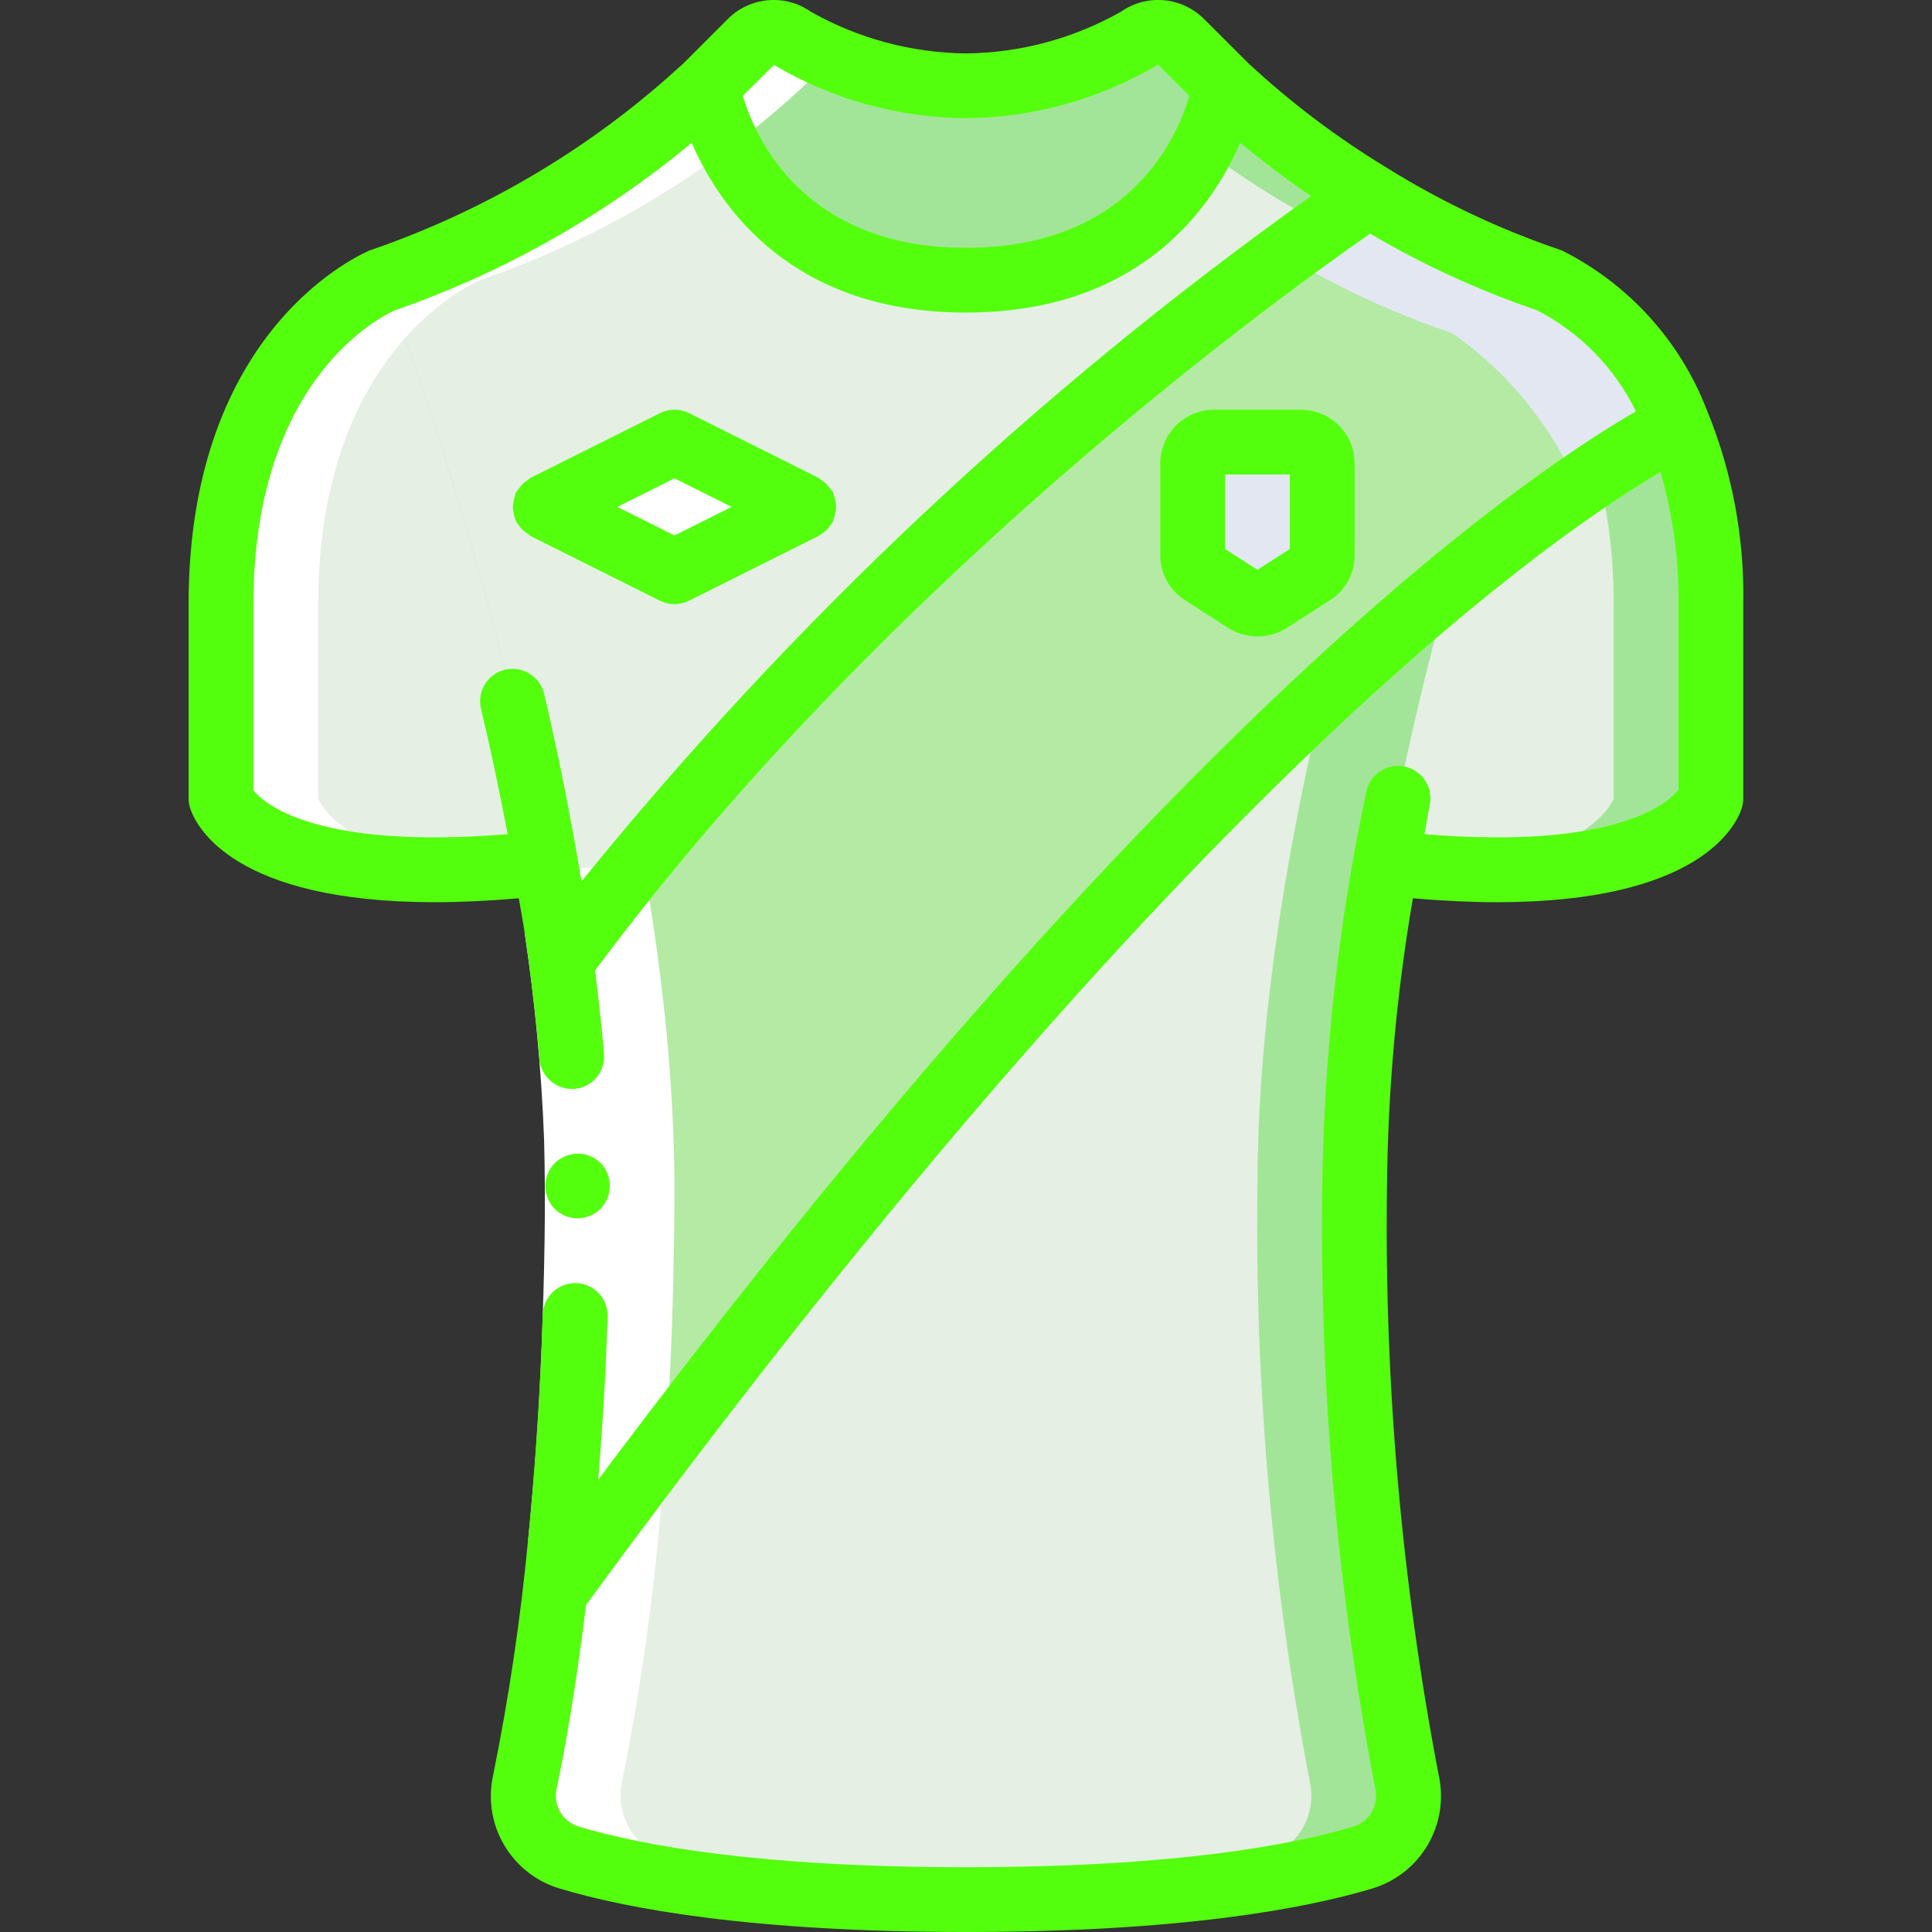 <?xml version="1.0" encoding="utf-8"?>
<!-- Generator: Adobe Illustrator 16.0.3, SVG Export Plug-In . SVG Version: 6.00 Build 0)  -->
<!DOCTYPE svg PUBLIC "-//W3C//DTD SVG 1.1//EN" "http://www.w3.org/Graphics/SVG/1.1/DTD/svg11.dtd">
<svg version="1.1" id="Capa_1" xmlns="http://www.w3.org/2000/svg" xmlns:xlink="http://www.w3.org/1999/xlink" x="0px" y="0px"
	 width="150px" height="150px" viewBox="0 0 150 150" enable-background="new 0 0 150 150" xml:space="preserve">
<rect x="0" y="0" width="150" height="150" fill="#333333" stroke="none"/>
<g>
	<g transform="translate(1 1)">
		<path fill="#E5EFE4" d="M106.688,66.017c22.632,2.514,25.146-5.03,25.146-5.03V45.899c0-20.117-12.574-25.146-12.574-25.146
			c-9.342-3.221-17.907-8.36-25.146-15.088c0,0-2.514,15.088-20.117,15.088S53.879,5.665,53.879,5.665
			c-7.238,6.728-15.804,11.867-25.146,15.088c0,0-12.573,5.029-12.573,25.146v15.088c0,0,2.515,7.544,25.146,5.03H106.688z"/>
		<path fill="#A3E598" d="M108.246,137.383c0.541,2.543-0.956,5.078-3.445,5.834c-4.828,1.458-14.183,3.269-30.804,3.269
			c-1.308,0-2.565,0-3.772-0.051c-9.114,0.14-18.206-0.943-27.033-3.219c-2.489-0.755-3.985-3.29-3.445-5.834
			c2.915-15.229,4.279-30.715,4.074-46.22c0-32.69-15.088-70.41-15.088-70.41c9.343-3.221,17.908-8.361,25.146-15.088h40.234
			c7.238,6.728,15.805,11.867,25.146,15.088c0,0-15.088,37.72-15.088,70.41C103.967,106.667,105.332,122.152,108.246,137.383z"/>
		<path fill="#E5EFE4" d="M100.702,137.383c0.54,2.543-0.956,5.078-3.445,5.834c-8.827,2.275-17.919,3.357-27.032,3.219
			c-9.114,0.139-18.206-0.943-27.033-3.219c-2.489-0.756-3.985-3.291-3.445-5.834c2.915-15.23,4.279-30.715,4.074-46.221
			c0-32.69-15.088-70.41-15.088-70.41c9.343-3.221,17.908-8.36,25.146-15.088h32.69c7.239,6.728,15.805,11.867,25.146,15.088
			c0,0-15.088,37.72-15.088,70.41C96.423,106.667,97.787,122.152,100.702,137.383z"/>
		<path fill="#A3E598" d="M94.113,5.665v0.025c-0.15,0.729-2.967,15.063-20.117,15.063c-17.15,0-19.967-14.333-20.118-15.063V5.665
			l3.42-3.42c0.864-0.86,2.221-0.977,3.219-0.276c4.098,2.376,8.742,3.649,13.479,3.696c4.737-0.047,9.38-1.32,13.478-3.696
			c0.998-0.701,2.355-0.584,3.219,0.276l3.396,3.42H94.113z"/>
		<polygon fill="#FFFFFF" points="51.365,33.326 41.306,38.355 51.365,43.384 61.423,38.355 		"/>
		<path fill="#A3E598" d="M131.834,45.899v15.088c0,0-2.138,6.438-20.344,5.407c11.291-0.855,12.799-5.407,12.799-5.407V45.899
			c0-20.117-12.572-25.146-12.572-25.146c-6.951-2.386-13.485-5.848-19.363-10.26c0.811-1.51,1.404-3.126,1.76-4.803
			c7.244,6.715,15.809,11.845,25.146,15.063C119.26,20.752,131.834,25.782,131.834,45.899z"/>
		<path fill="#E3E7F2" d="M129.319,33.326c-25.146,12.573-56.052,46.672-87.208,89.295c0.251-2.162,0.478-4.477,0.704-6.99
			c0.579-6.865,1.006-15.038,1.006-24.469c-0.038-5.854-0.449-11.699-1.232-17.501v-0.025c18.936-25.75,43.629-45.616,56.127-54.819
			c2.967-2.163,5.255-3.772,6.588-4.678c4.378,2.742,9.062,4.962,13.956,6.614C123.76,23.881,127.254,28.249,129.319,33.326z"/>
		<path fill="#B4EAA4" d="M121.775,37.425c-22.934,11.467-49.64,44.007-77.955,81.399c0.579-6.865,0-18.231,0-27.662
			c-0.038-5.854-0.449-11.699-1.232-17.501v-0.025c18.935-25.75,43.629-45.616,56.127-54.819c4.098,2.484,8.458,4.508,13.001,6.035
			C116.217,27.979,119.711,32.348,121.775,37.425z"/>
		<polygon fill="#E3E7F2" points="91.6,33.326 91.6,43.384 96.629,45.899 101.658,43.384 101.658,33.326 		"/>
		<g>
			<path fill="#FFFFFF" d="M36.822,66.394c-11.529-0.8-13.119-5.407-13.119-5.407V45.899c0-20.117,12.573-25.146,12.573-25.146
				c9.342-3.221,17.908-8.36,25.146-15.088l2.083-2.082c-1.05-0.433-2.051-0.974-2.988-1.614c-0.998-0.701-2.355-0.584-3.219,0.276
				l-3.42,3.42c-7.239,6.728-15.804,11.867-25.146,15.088c0,0-12.573,5.029-12.573,25.146v15.088
				C16.16,60.987,18.354,67.49,36.822,66.394z"/>
			<path fill="#FFFFFF" d="M43.192,143.217c8.827,2.275,17.918,3.357,27.033,3.219c1.207,0.05,2.464,0.05,3.772,0.05
				c1.457,0,2.839-0.018,4.187-0.046c-0.137,0-0.281,0-0.415,0c-9.114,0.139-18.206-0.945-27.033-3.223
				c-2.489-0.756-3.985-3.291-3.445-5.834c1.516-7.539,2.567-15.166,3.148-22.834c0.103-1.292,0.206-2.605,0.296-3.988
				c0.02-0.299,0.038-0.611,0.056-0.915c0.101-1.595,0.191-3.236,0.269-4.944c0-0.166,0.015-0.324,0.022-0.502
				c0.081-1.85,0.144-3.772,0.191-5.749l0.022-1.071c0.041-2.012,0.068-4.084,0.068-6.231c0-1.306-0.033-2.622-0.078-3.94
				l-0.038-0.94c-0.053-1.177-0.116-2.358-0.201-3.54c0-0.142-0.018-0.279-0.028-0.42c-0.101-1.358-0.22-2.719-0.359-4.08
				c-0.028-0.266-0.058-0.535-0.088-0.801c-0.098-0.921-0.208-1.842-0.322-2.768c-0.367-2.911-0.807-5.811-1.307-8.662H48.85
				c-2.749,0.304-5.19,0.458-7.375,0.503c0.465,2.693,0.888,5.419,1.232,8.165c0.113,0.92,0.224,1.841,0.322,2.767
				c0.03,0.267,0.061,0.536,0.088,0.802c0.137,1.359,0.257,2.719,0.359,4.079c0,0.141,0.018,0.278,0.028,0.42
				c0.085,1.182,0.148,2.363,0.201,3.54l0.038,0.941c0.045,1.316,0.078,2.635,0.078,3.939c0,2.148-0.028,4.213-0.068,6.232
				l-0.022,1.07c-0.048,1.977-0.11,3.9-0.191,5.749c0,0.165-0.015,0.324-0.022,0.503c-0.078,1.707-0.168,3.35-0.269,4.943
				c-0.018,0.305-0.035,0.617-0.056,0.916c-0.09,1.383-0.193,2.695-0.296,3.988c-0.581,7.666-1.632,15.29-3.148,22.828
				C39.207,139.926,40.703,142.461,43.192,143.217z"/>
		</g>
	</g>
	<g>
		<path fill="#FFFFFF" d="M45.703,71.678c0.827,5.482,1.349,11.004,1.562,16.544c0.159,5.602,0.02,11.017-0.186,16.531
			c-0.211,5.111-0.558,10.222-1.069,15.322l-5.004-0.504c0.503-4.99,0.853-9.999,1.048-15.025
			c0.204-5.371,0.334-10.857,0.186-16.151c-0.206-5.352-0.71-10.688-1.509-15.983L45.703,71.678z"/>
		<g>
			<path fill="#54FF0D" d="M43.855,94.389c0.302,0.129,0.627,0.199,0.956,0.206c0.667-0.005,1.306-0.261,1.791-0.72
				c0.987-1.001,0.987-2.609,0-3.611l-0.382-0.299c-0.142-0.092-0.296-0.166-0.458-0.219c-0.143-0.07-0.297-0.117-0.455-0.141
				c-0.167-0.025-0.334-0.038-0.503-0.037c-0.659,0.026-1.286,0.295-1.76,0.754c-0.223,0.238-0.398,0.516-0.518,0.82
				c-0.371,0.929-0.164,1.989,0.531,2.711C43.287,94.078,43.558,94.26,43.855,94.389z"/>
			<path fill="#54FF0D" d="M95.34,48.745c1.396,0.892,3.182,0.892,4.577,0l3.353-2.15c1.188-0.753,1.906-2.062,1.903-3.468v-7.189
				c-0.021-2.296-1.896-4.142-4.192-4.126h-6.704c-2.296-0.015-4.171,1.831-4.192,4.126v7.189c0.002,1.402,0.72,2.707,1.904,3.458
				L95.34,48.745z M95.113,36.84h5.029v5.784l-2.514,1.612l-2.515-1.612L95.113,36.84L95.113,36.84z"/>
			<path fill="#54FF0D" d="M33.741,70.046c1.966,0,4.139-0.096,6.538-0.302c0.143,0.88,0.329,1.803,0.458,2.668
				c0.483,3.269,0.873,6.539,1.144,9.83c0.128,1.369,1.321,2.389,2.693,2.301c0.668-0.05,1.29-0.364,1.725-0.875
				c0.436-0.51,0.649-1.172,0.593-1.84c-0.178-2.168-0.422-4.326-0.694-6.479c21.89-29.457,51.6-51.236,60.178-57.206
				c4.1,2.418,8.437,4.409,12.943,5.942c3.344,1.718,6.042,4.472,7.691,7.851c-10.021,5.814-37.43,25.355-80.564,82.943
				c0.267-3.374,0.503-6.749,0.631-10.126l0.093-2.533c0.029-0.898-0.423-1.744-1.187-2.219s-1.722-0.506-2.515-0.081
				c-0.792,0.424-1.299,1.238-1.328,2.137l-0.093,2.492c-0.208,5.019-0.558,10.026-1.049,15.021
				c-0.583,6.141-1.491,12.248-2.718,18.293c-0.832,3.83,1.431,7.652,5.188,8.767c5.123,1.536,14.751,3.37,31.526,3.37
				s26.404-1.834,31.521-3.37c3.758-1.112,6.022-4.934,5.193-8.764c-2.883-15.06-4.23-30.372-4.023-45.704
				c0.07-7.516,0.742-15.014,2.012-22.423c2.4,0.211,4.581,0.307,6.555,0.307c15.637,0,18.516-5.907,18.966-7.265
				c0.085-0.256,0.128-0.524,0.128-0.795V46.898c0.098-5.145-0.857-10.256-2.809-15.018c0-0.018,0-0.035-0.016-0.05l-0.012-0.02
				c-2.093-5.401-6.129-9.824-11.316-12.4c-0.022,0-0.048,0-0.072,0c-0.025,0-0.041-0.028-0.066-0.038
				c-4.684-1.595-9.17-3.721-13.37-6.337l-0.028-0.018c-3.854-2.336-7.457-5.061-10.758-8.13l-3.432-3.424
				c-1.729-1.72-4.441-1.952-6.438-0.551c-3.674,2.079-7.814,3.192-12.035,3.236c-4.221-0.044-8.361-1.157-12.036-3.234
				c-1.994-1.401-4.705-1.171-6.435,0.545l-3.425,3.425c-6.966,6.445-15.194,11.375-24.163,14.479c-0.025,0-0.042,0.03-0.065,0.038
				c-0.022,0.007-0.05,0-0.073,0c-0.576,0.246-14.155,5.922-14.155,27.495v15.088c0,0.27,0.045,0.538,0.131,0.794
				C15.226,64.139,18.103,70.046,33.741,70.046z M130.319,61.315c-0.822,1.036-4.839,4.667-19.726,3.45
				c0.146-0.754,0.252-1.509,0.412-2.278c0.181-0.881-0.123-1.791-0.797-2.387c-0.673-0.596-1.612-0.788-2.465-0.503
				c-0.854,0.285-1.489,1.002-1.668,1.884c-2.145,10.09-3.289,20.367-3.418,30.681c-0.208,15.679,1.174,31.337,4.124,46.737
				c0.277,1.27-0.468,2.538-1.71,2.914c-4.799,1.439-13.908,3.156-30.076,3.156c-16.167,0-25.277-1.717-30.073-3.156
				c-1.244-0.375-1.99-1.645-1.712-2.914c0.649-3.082,1.509-7.898,2.291-14.295c44.716-61.059,72.908-81.729,83.414-87.958
				c0.969,3.33,1.441,6.785,1.403,10.252V61.315L130.319,61.315z M60.087,5.042c4.519,2.668,9.662,4.095,14.91,4.137
				C80.248,9.136,85.396,7.7,89.91,5.018l2.43,2.429c-0.94,3.216-4.637,11.792-17.343,11.792c-12.599,0-16.363-8.58-17.333-11.794
				L60.087,5.042z M19.674,46.899c0-17.944,10.486-22.597,11.004-22.815C39.07,21.17,46.869,16.768,53.7,11.088
				c2.208,5.08,7.835,13.179,21.296,13.179c13.46,0,19.091-8.102,21.296-13.182c1.387,1.154,3.242,2.595,5.495,4.14
				c-21.199,15.092-40.253,32.99-56.641,53.205c-0.782-4.705-1.717-9.556-2.907-14.567c-0.208-0.874-0.866-1.571-1.727-1.829
				s-1.793-0.036-2.447,0.581s-0.928,1.535-0.72,2.409c0.787,3.312,1.463,6.556,2.069,9.739c-15.13,1.248-19.043-2.524-19.742-3.397
				V46.899z"/>
			<path fill="#54FF0D" d="M39.877,39.813c0.027,0.172,0.072,0.341,0.133,0.503c0.022,0.055,0.02,0.116,0.045,0.168
				c0.055,0.079,0.114,0.155,0.178,0.226c0.092,0.146,0.198,0.283,0.317,0.407c0.121,0.118,0.254,0.221,0.397,0.31
				c0.074,0.065,0.152,0.127,0.234,0.184l10.059,5.029c0.708,0.354,1.54,0.354,2.248,0l10.059-5.029c0.025,0,0.038-0.038,0.063-0.05
				c0.26-0.137,0.493-0.319,0.689-0.538c0.043-0.048,0.068-0.103,0.108-0.154c0.1-0.12,0.189-0.249,0.267-0.385
				c0.025-0.053,0.023-0.113,0.045-0.168c0.062-0.163,0.106-0.331,0.133-0.503c0.081-0.3,0.081-0.616,0-0.916
				c-0.027-0.172-0.072-0.34-0.133-0.503c-0.022-0.055-0.02-0.116-0.045-0.168c-0.055-0.079-0.114-0.155-0.179-0.227
				c-0.09-0.145-0.194-0.281-0.312-0.405c-0.121-0.117-0.254-0.221-0.397-0.31c-0.074-0.065-0.152-0.126-0.234-0.184l-10.059-5.029
				c-0.708-0.354-1.54-0.354-2.248,0l-10.059,5.029c-0.081,0.057-0.159,0.118-0.234,0.184c-0.143,0.088-0.276,0.192-0.397,0.31
				c-0.119,0.125-0.226,0.261-0.316,0.407c-0.064,0.072-0.124,0.147-0.179,0.227c-0.025,0.053-0.022,0.113-0.045,0.168
				c-0.062,0.163-0.106,0.331-0.133,0.503c-0.081,0.3-0.081,0.616,0,0.916L39.877,39.813z M52.365,37.137l4.436,2.218l-4.436,2.218
				l-4.436-2.218L52.365,37.137z"/>
		</g>
	</g>
</g>
</svg>
